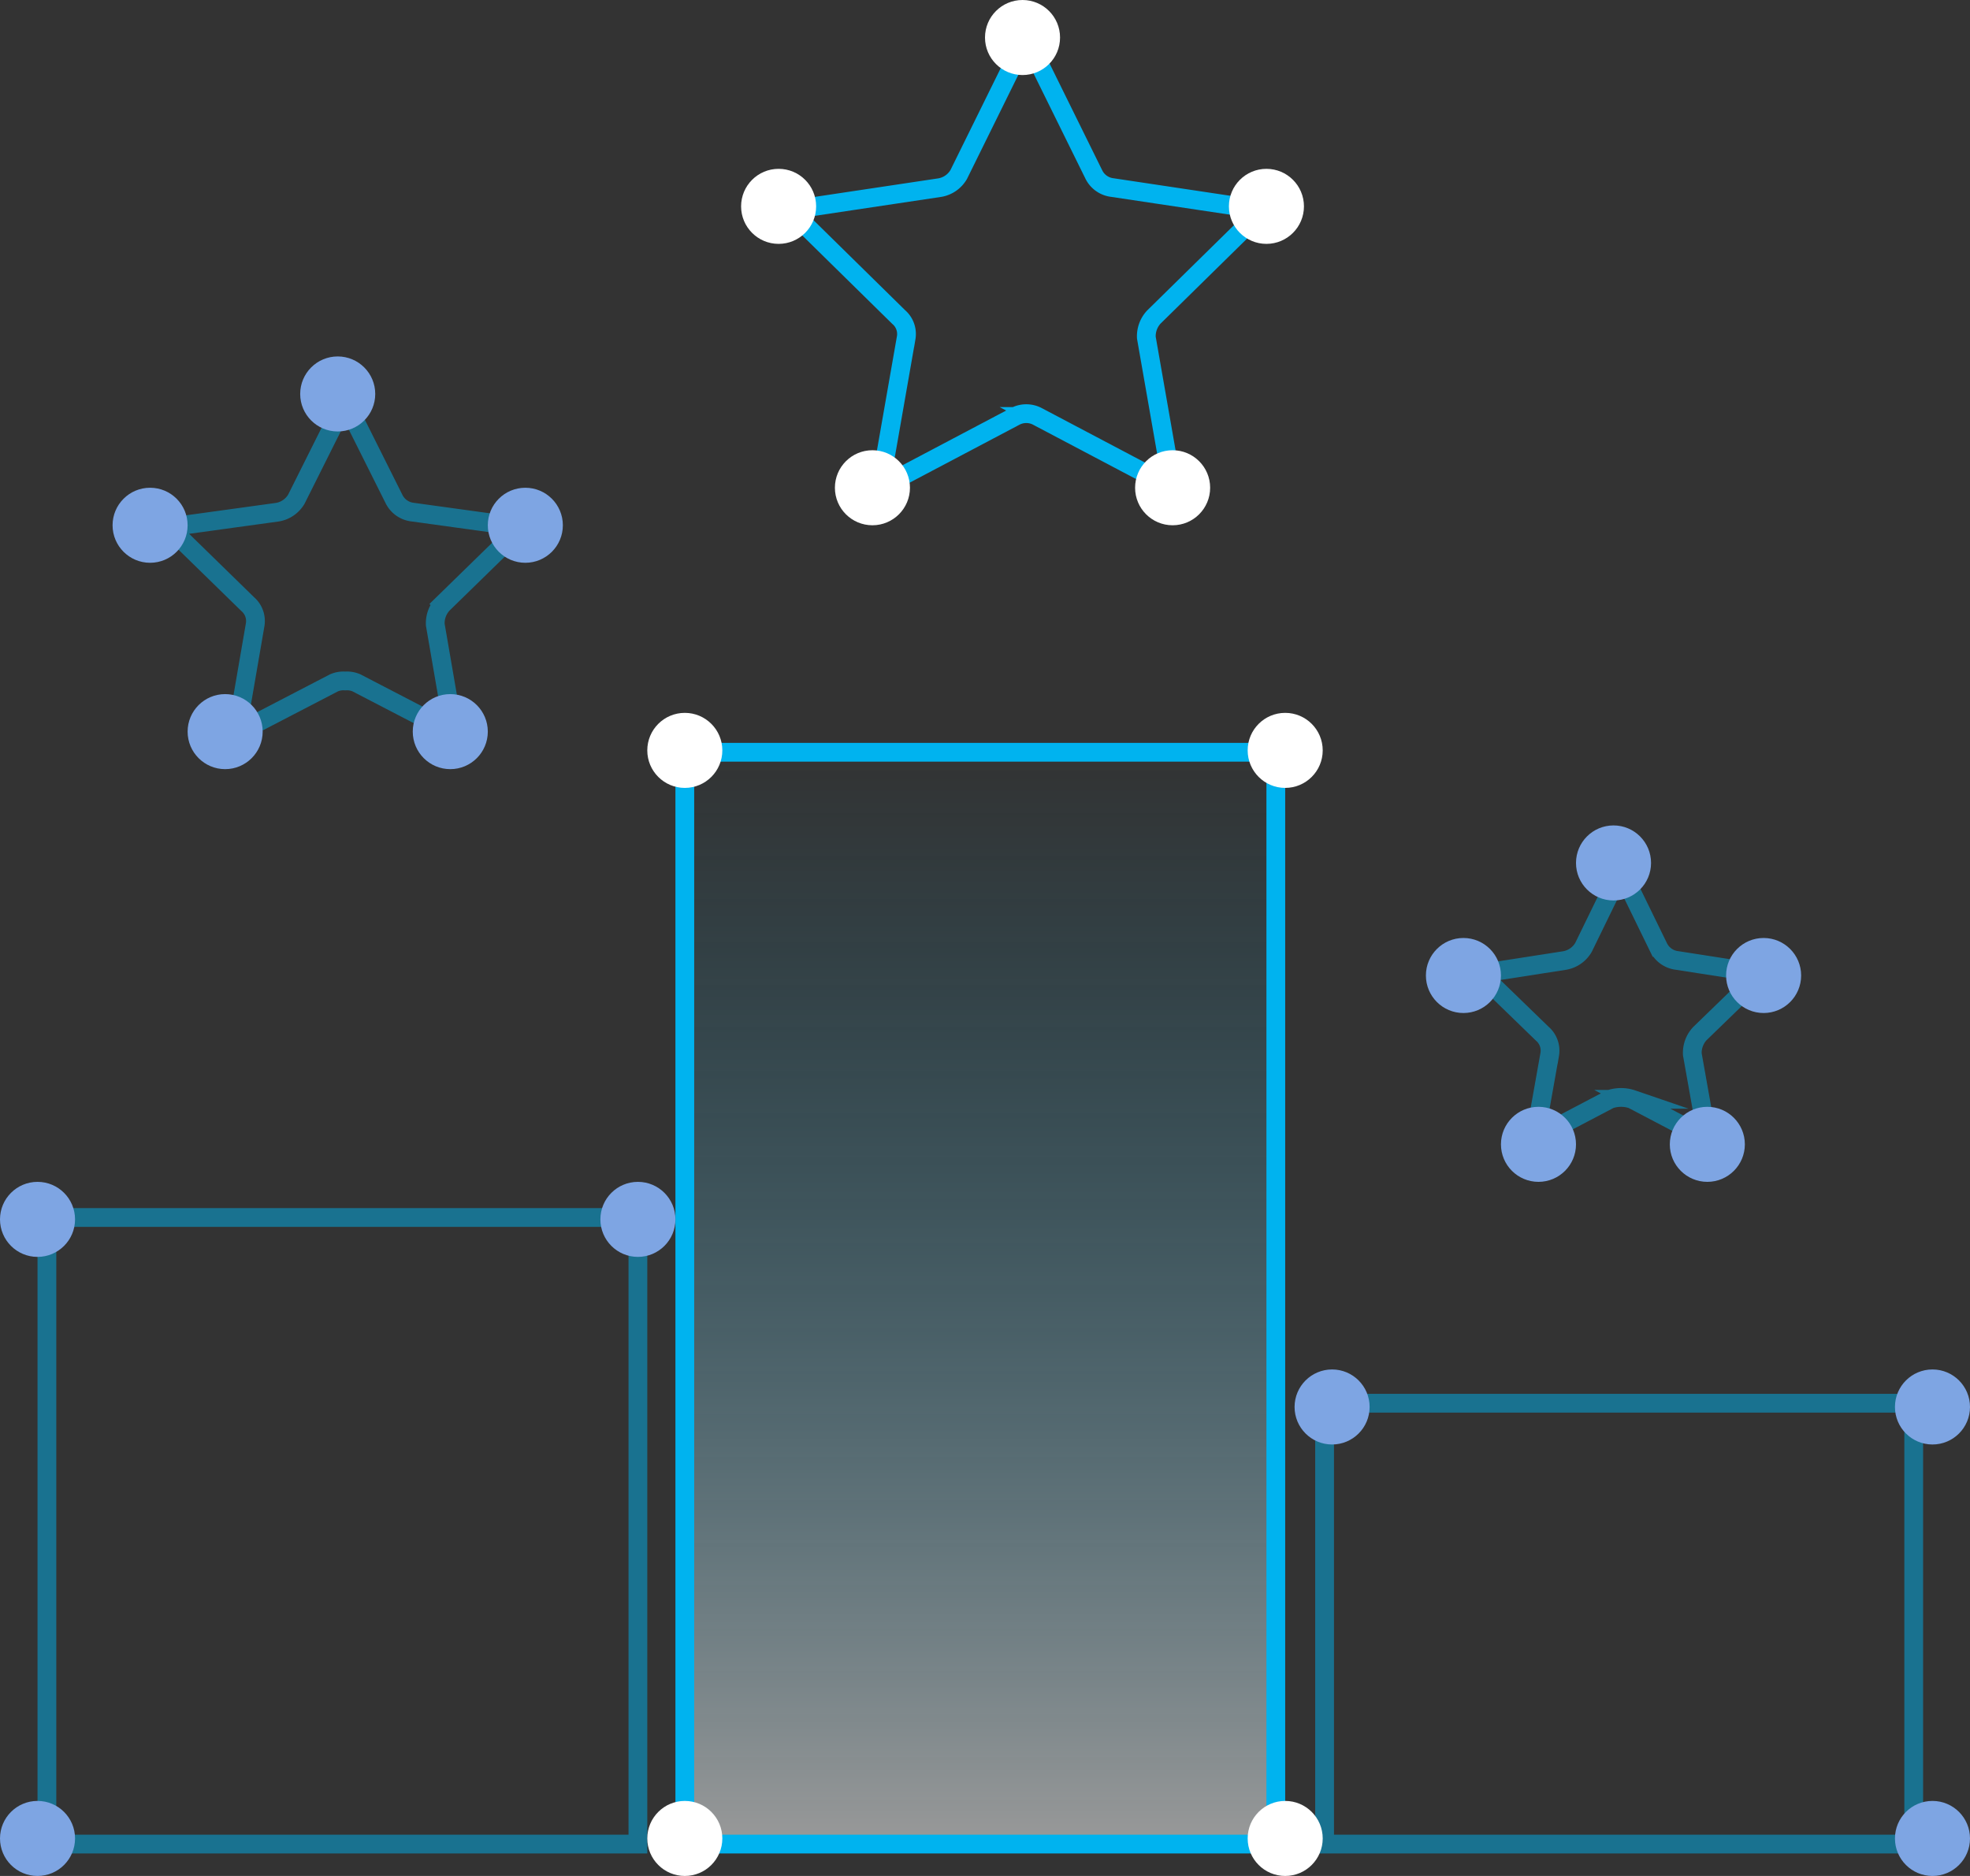 <svg xmlns="http://www.w3.org/2000/svg" xmlns:xlink="http://www.w3.org/1999/xlink" viewBox="0 0 105 100"><rect x="0" y="0" width="105" height="100" fill="#333333" stroke="none"/><defs><style>.a,.b{fill:none;}.a,.b,.c{stroke:#00b3ef;stroke-miterlimit:10;}.a{opacity:0.5;}.c{fill:url(#a);}.d{fill:#fff;}.e{fill:#7ea5e3;}</style><linearGradient id="a" x1="0.5" x2="0.5" y2="1" gradientUnits="objectBoundingBox"><stop offset="0" stop-color="#00b3ef" stop-opacity="0"/><stop offset="1" stop-color="#fff" stop-opacity="0.502"/></linearGradient></defs><g transform="translate(-876.5 -803)"><g transform="translate(878.5 803.9)"><path class="a" d="M.5,64H32V97.4H.5ZM100,97.4H68.6V73.9H100Z"/><path class="a" d="M81.4,50.3a1.445,1.445,0,0,0,1-.7l2-4.1,2,4.1a1.265,1.265,0,0,0,1,.7l4.5.7-3.3,3.2a1.5,1.5,0,0,0-.4,1.1l.8,4.5-4-2.1a1.85,1.85,0,0,0-1.2,0l-4,2.1.8-4.5a1.19,1.19,0,0,0-.4-1.1L76.9,51Z"/><path class="a" d="M12.8,26.4a1.445,1.445,0,0,0,1-.7l2.6-5.2L19,25.7a1.265,1.265,0,0,0,1,.7l5.8.8-4.2,4.1a1.5,1.5,0,0,0-.4,1.1l1,5.8L17,35.5a1.268,1.268,0,0,0-.6-.1,1.268,1.268,0,0,0-.6.1l-5.2,2.7,1-5.8a1.19,1.19,0,0,0-.4-1.1L7,27.2Z"/><path class="b" d="M48.1,9.1a1.445,1.445,0,0,0,1-.7l3.6-7.3,3.6,7.3a1.265,1.265,0,0,0,1,.7l8,1.2L59.5,16a1.5,1.5,0,0,0-.4,1.1l1.4,8-7.2-3.8a1.275,1.275,0,0,0-1.2,0l-7.2,3.8,1.4-8a1.19,1.19,0,0,0-.4-1.1l-5.8-5.7Z"/><path class="c" d="M34.5,51.5V39.2H66V97.4H34.5Z"/><circle class="d" cx="2" cy="2" r="2" transform="translate(64.5 95.1)"/><circle class="d" cx="2" cy="2" r="2" transform="translate(64.5 37.1)"/><circle class="d" cx="2" cy="2" r="2" transform="translate(32.5 95.1)"/><circle class="d" cx="2" cy="2" r="2" transform="translate(32.5 37.1)"/><circle class="d" cx="2" cy="2" r="2" transform="translate(42.5 23.1)"/><circle class="d" cx="2" cy="2" r="2" transform="translate(58.5 23.1)"/><circle class="d" cx="2" cy="2" r="2" transform="translate(63.5 8.1)"/><circle class="d" cx="2" cy="2" r="2" transform="translate(50.5 -0.9)"/><circle class="d" cx="2" cy="2" r="2" transform="translate(37.5 8.1)"/><circle class="e" cx="2" cy="2" r="2" transform="translate(-2 95.1)"/><circle class="e" cx="2" cy="2" r="2" transform="translate(-2 62.1)"/><circle class="e" cx="2" cy="2" r="2" transform="translate(67 72.1)"/><circle class="e" cx="2" cy="2" r="2" transform="translate(30 62.1)"/><circle class="e" cx="2" cy="2" r="2" transform="translate(99 72.1)"/><circle class="e" cx="2" cy="2" r="2" transform="translate(99 95.1)"/><circle class="e" cx="2" cy="2" r="2" transform="translate(87 58.1)"/><circle class="e" cx="2" cy="2" r="2" transform="translate(78 58.1)"/><circle class="e" cx="2" cy="2" r="2" transform="translate(20 36.1)"/><circle class="e" cx="2" cy="2" r="2" transform="translate(24 25.1)"/><circle class="e" cx="2" cy="2" r="2" transform="translate(14 18.1)"/><circle class="e" cx="2" cy="2" r="2" transform="translate(4 25.1)"/><circle class="e" cx="2" cy="2" r="2" transform="translate(8 36.1)"/><circle class="e" cx="2" cy="2" r="2" transform="translate(74 49.1)"/><circle class="e" cx="2" cy="2" r="2" transform="translate(82 43.1)"/><circle class="e" cx="2" cy="2" r="2" transform="translate(90 49.1)"/></g></g></svg>